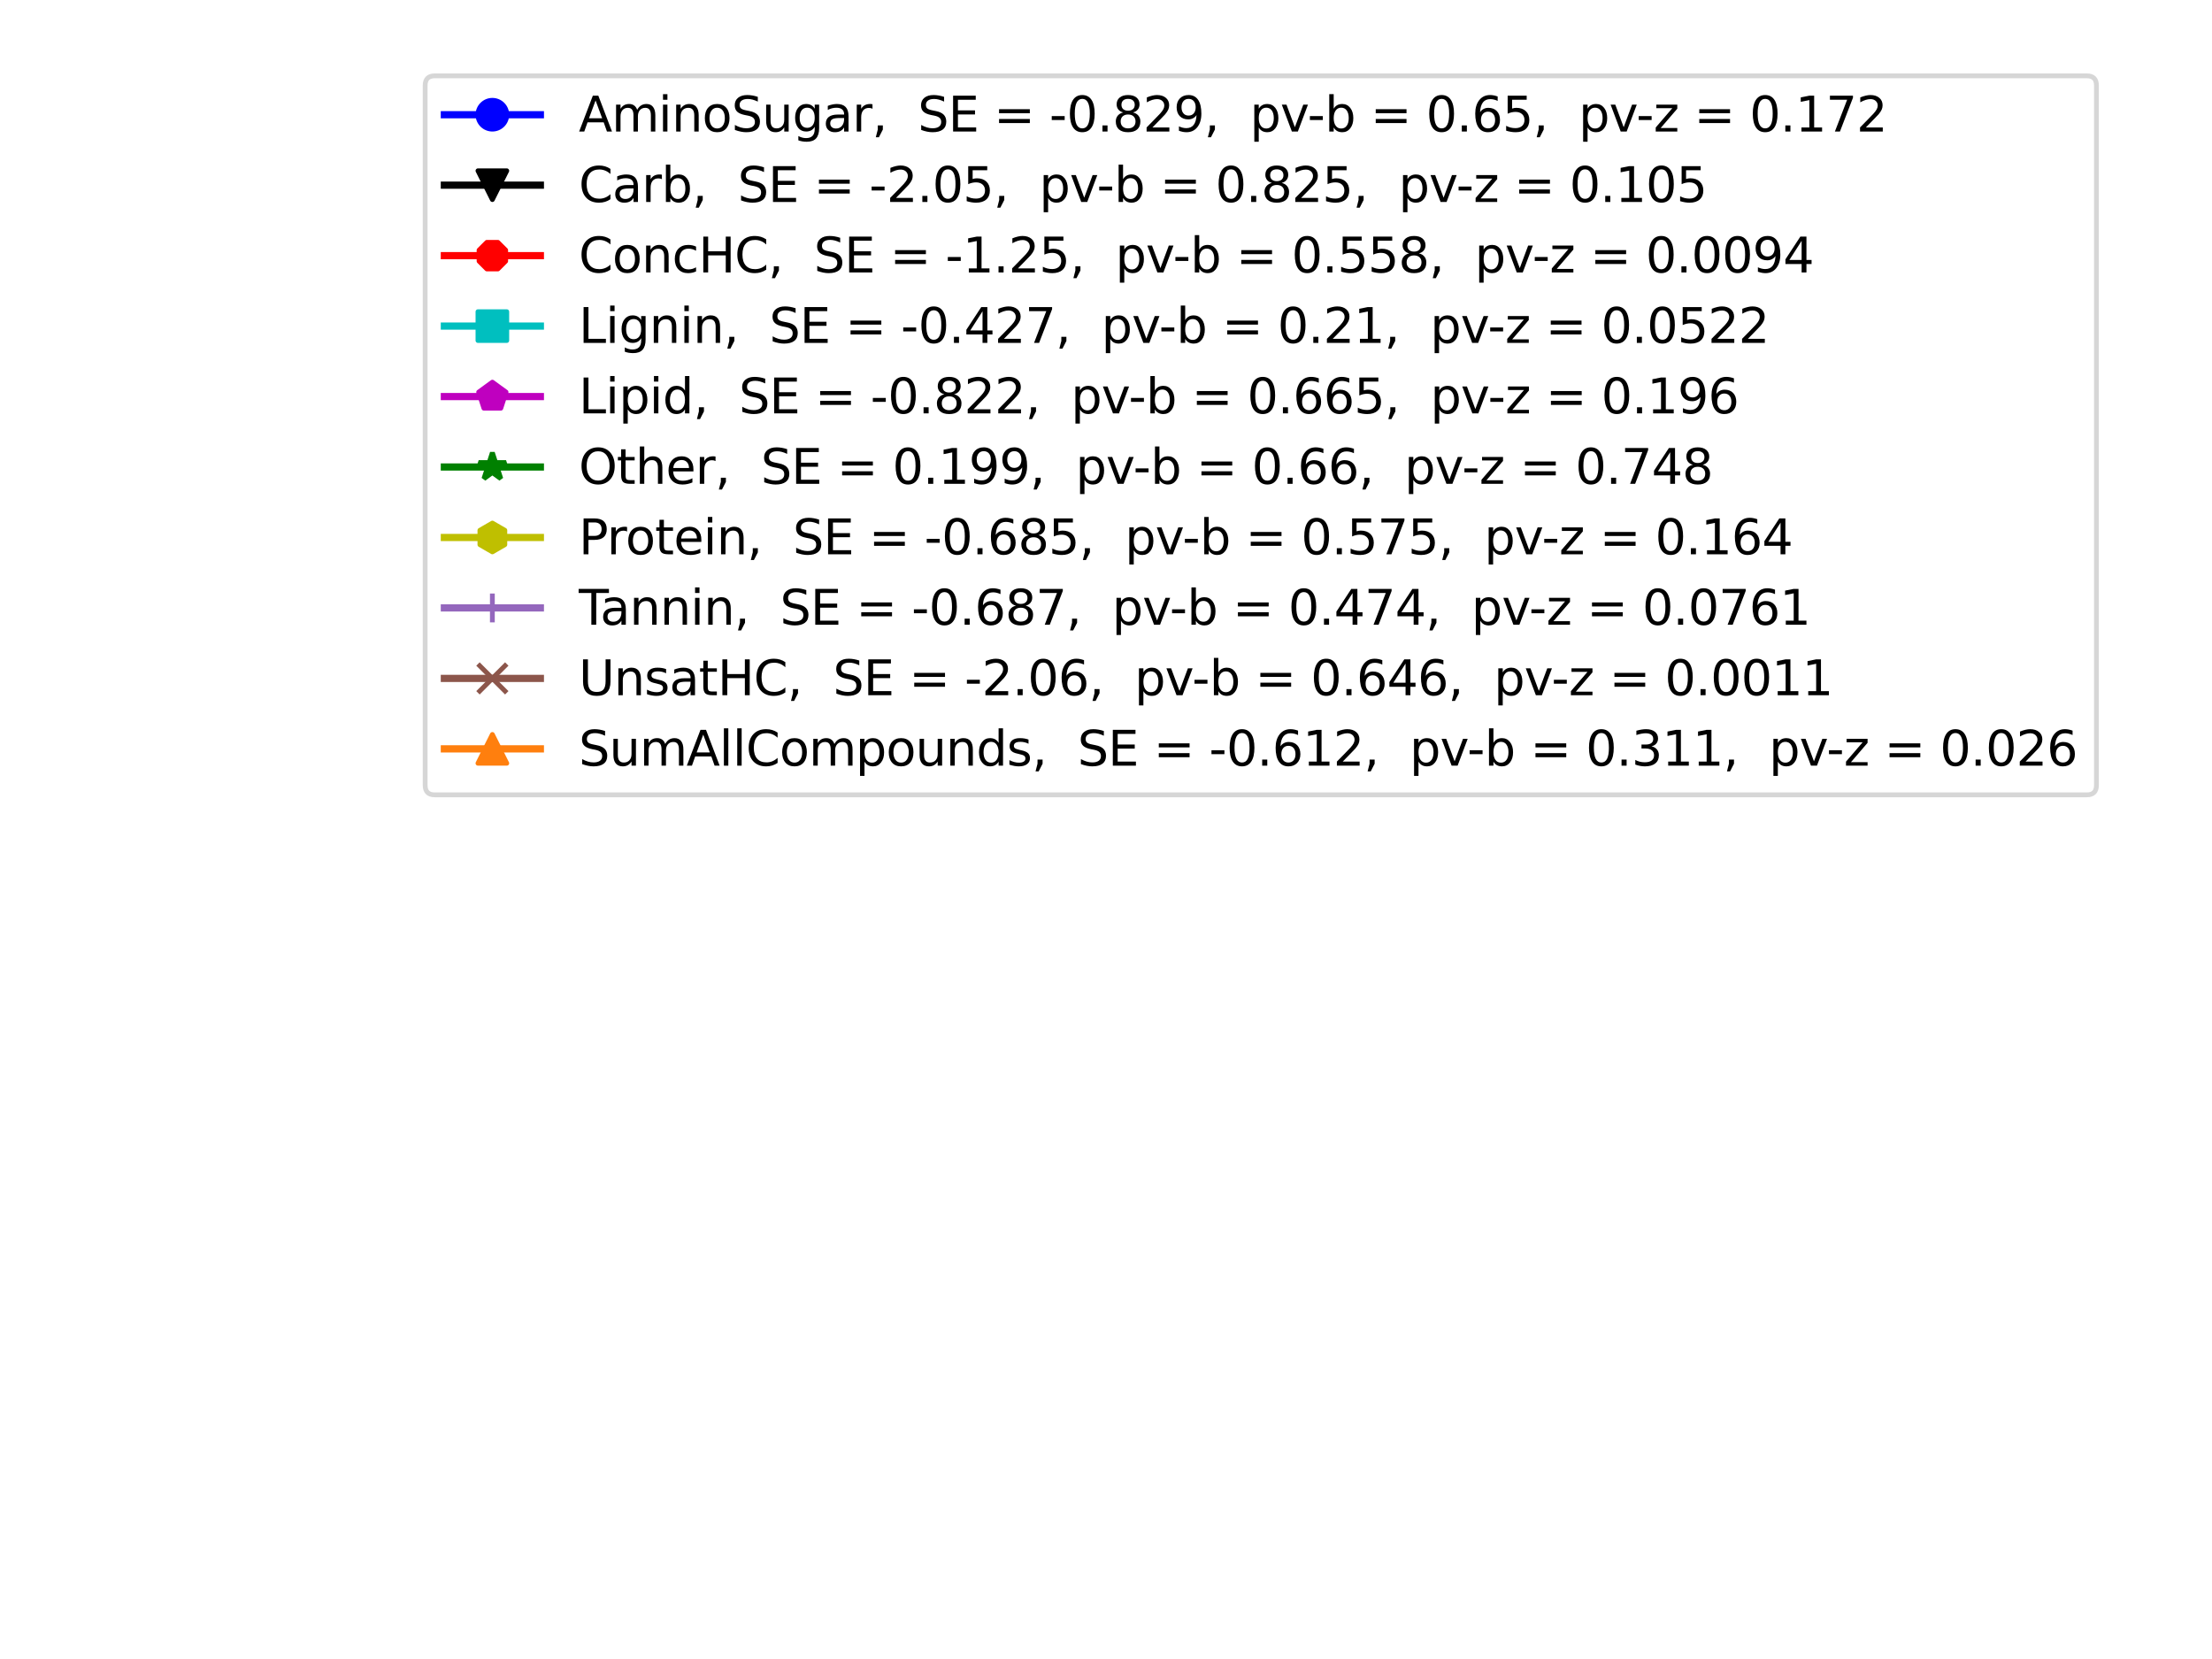 <?xml version="1.0" encoding="utf-8" standalone="no"?>
<!DOCTYPE svg PUBLIC "-//W3C//DTD SVG 1.1//EN"
  "http://www.w3.org/Graphics/SVG/1.1/DTD/svg11.dtd">
<svg xmlns:xlink="http://www.w3.org/1999/xlink" width="460.8pt" height="345.6pt" viewBox="0 0 460.8 345.6" xmlns="http://www.w3.org/2000/svg" version="1.1">
 <defs>
  <style type="text/css">*{stroke-linejoin: round; stroke-linecap: butt}</style>
 </defs>
 <g id="figure_1">
  <g id="patch_1">
   <path d="M 0 345.6 
L 460.8 345.6 
L 460.8 0 
L 0 0 
z
" style="fill: #ffffff"/>
  </g>
  <g id="axes_1">
   <g id="line2d_1"/>
   <g id="line2d_2"/>
   <g id="line2d_3"/>
   <g id="line2d_4"/>
   <g id="line2d_5"/>
   <g id="line2d_6"/>
   <g id="line2d_7"/>
   <g id="line2d_8"/>
   <g id="line2d_9"/>
   <g id="line2d_10"/>
   <g id="legend_1">
    <g id="patch_2">
     <path d="M 90.569 165.581 
L 434.727 165.581 
Q 436.727 165.581 436.727 163.581 
L 436.727 17.8 
Q 436.727 15.8 434.727 15.8 
L 90.569 15.8 
Q 88.569 15.8 88.569 17.8 
L 88.569 163.581 
Q 88.569 165.581 90.569 165.581 
z
" style="fill: #ffffff; opacity: 0.8; stroke: #cccccc; stroke-linejoin: miter"/>
    </g>
    <g id="line2d_11">
     <path d="M 92.569 23.898 
L 102.569 23.898 
L 112.569 23.898 
" style="fill: none; stroke: #0000ff; stroke-width: 1.5; stroke-linecap: square"/>
     <defs>
      <path id="m286025064b" d="M 0 3 
C 0.796 3 1.559 2.684 2.121 2.121 
C 2.684 1.559 3 0.796 3 0 
C 3 -0.796 2.684 -1.559 2.121 -2.121 
C 1.559 -2.684 0.796 -3 0 -3 
C -0.796 -3 -1.559 -2.684 -2.121 -2.121 
C -2.684 -1.559 -3 -0.796 -3 0 
C -3 0.796 -2.684 1.559 -2.121 2.121 
C -1.559 2.684 -0.796 3 0 3 
z
" style="stroke: #0000ff"/>
     </defs>
     <g>
      <use xlink:href="#m286025064b" x="102.569" y="23.898" style="fill: #0000ff; stroke: #0000ff"/>
     </g>
    </g>
    <g id="text_1">
     <!-- AminoSugar,  SE = -0.829,  pv-b = 0.65,  pv-z = 0.172 -->
     <g transform="translate(120.569 27.398)scale(0.1 -0.1)">
      <defs>
       <path id="DejaVuSans-41" d="M 2188 4044 
L 1331 1722 
L 3047 1722 
L 2188 4044 
z
M 1831 4666 
L 2547 4666 
L 4325 0 
L 3669 0 
L 3244 1197 
L 1141 1197 
L 716 0 
L 50 0 
L 1831 4666 
z
" transform="scale(0.016)"/>
       <path id="DejaVuSans-6d" d="M 3328 2828 
Q 3544 3216 3844 3400 
Q 4144 3584 4550 3584 
Q 5097 3584 5394 3201 
Q 5691 2819 5691 2113 
L 5691 0 
L 5113 0 
L 5113 2094 
Q 5113 2597 4934 2840 
Q 4756 3084 4391 3084 
Q 3944 3084 3684 2787 
Q 3425 2491 3425 1978 
L 3425 0 
L 2847 0 
L 2847 2094 
Q 2847 2600 2669 2842 
Q 2491 3084 2119 3084 
Q 1678 3084 1418 2786 
Q 1159 2488 1159 1978 
L 1159 0 
L 581 0 
L 581 3500 
L 1159 3500 
L 1159 2956 
Q 1356 3278 1631 3431 
Q 1906 3584 2284 3584 
Q 2666 3584 2933 3390 
Q 3200 3197 3328 2828 
z
" transform="scale(0.016)"/>
       <path id="DejaVuSans-69" d="M 603 3500 
L 1178 3500 
L 1178 0 
L 603 0 
L 603 3500 
z
M 603 4863 
L 1178 4863 
L 1178 4134 
L 603 4134 
L 603 4863 
z
" transform="scale(0.016)"/>
       <path id="DejaVuSans-6e" d="M 3513 2113 
L 3513 0 
L 2938 0 
L 2938 2094 
Q 2938 2591 2744 2837 
Q 2550 3084 2163 3084 
Q 1697 3084 1428 2787 
Q 1159 2491 1159 1978 
L 1159 0 
L 581 0 
L 581 3500 
L 1159 3500 
L 1159 2956 
Q 1366 3272 1645 3428 
Q 1925 3584 2291 3584 
Q 2894 3584 3203 3211 
Q 3513 2838 3513 2113 
z
" transform="scale(0.016)"/>
       <path id="DejaVuSans-6f" d="M 1959 3097 
Q 1497 3097 1228 2736 
Q 959 2375 959 1747 
Q 959 1119 1226 758 
Q 1494 397 1959 397 
Q 2419 397 2687 759 
Q 2956 1122 2956 1747 
Q 2956 2369 2687 2733 
Q 2419 3097 1959 3097 
z
M 1959 3584 
Q 2709 3584 3137 3096 
Q 3566 2609 3566 1747 
Q 3566 888 3137 398 
Q 2709 -91 1959 -91 
Q 1206 -91 779 398 
Q 353 888 353 1747 
Q 353 2609 779 3096 
Q 1206 3584 1959 3584 
z
" transform="scale(0.016)"/>
       <path id="DejaVuSans-53" d="M 3425 4513 
L 3425 3897 
Q 3066 4069 2747 4153 
Q 2428 4238 2131 4238 
Q 1616 4238 1336 4038 
Q 1056 3838 1056 3469 
Q 1056 3159 1242 3001 
Q 1428 2844 1947 2747 
L 2328 2669 
Q 3034 2534 3370 2195 
Q 3706 1856 3706 1288 
Q 3706 609 3251 259 
Q 2797 -91 1919 -91 
Q 1588 -91 1214 -16 
Q 841 59 441 206 
L 441 856 
Q 825 641 1194 531 
Q 1563 422 1919 422 
Q 2459 422 2753 634 
Q 3047 847 3047 1241 
Q 3047 1584 2836 1778 
Q 2625 1972 2144 2069 
L 1759 2144 
Q 1053 2284 737 2584 
Q 422 2884 422 3419 
Q 422 4038 858 4394 
Q 1294 4750 2059 4750 
Q 2388 4750 2728 4690 
Q 3069 4631 3425 4513 
z
" transform="scale(0.016)"/>
       <path id="DejaVuSans-75" d="M 544 1381 
L 544 3500 
L 1119 3500 
L 1119 1403 
Q 1119 906 1312 657 
Q 1506 409 1894 409 
Q 2359 409 2629 706 
Q 2900 1003 2900 1516 
L 2900 3500 
L 3475 3500 
L 3475 0 
L 2900 0 
L 2900 538 
Q 2691 219 2414 64 
Q 2138 -91 1772 -91 
Q 1169 -91 856 284 
Q 544 659 544 1381 
z
M 1991 3584 
L 1991 3584 
z
" transform="scale(0.016)"/>
       <path id="DejaVuSans-67" d="M 2906 1791 
Q 2906 2416 2648 2759 
Q 2391 3103 1925 3103 
Q 1463 3103 1205 2759 
Q 947 2416 947 1791 
Q 947 1169 1205 825 
Q 1463 481 1925 481 
Q 2391 481 2648 825 
Q 2906 1169 2906 1791 
z
M 3481 434 
Q 3481 -459 3084 -895 
Q 2688 -1331 1869 -1331 
Q 1566 -1331 1297 -1286 
Q 1028 -1241 775 -1147 
L 775 -588 
Q 1028 -725 1275 -790 
Q 1522 -856 1778 -856 
Q 2344 -856 2625 -561 
Q 2906 -266 2906 331 
L 2906 616 
Q 2728 306 2450 153 
Q 2172 0 1784 0 
Q 1141 0 747 490 
Q 353 981 353 1791 
Q 353 2603 747 3093 
Q 1141 3584 1784 3584 
Q 2172 3584 2450 3431 
Q 2728 3278 2906 2969 
L 2906 3500 
L 3481 3500 
L 3481 434 
z
" transform="scale(0.016)"/>
       <path id="DejaVuSans-61" d="M 2194 1759 
Q 1497 1759 1228 1600 
Q 959 1441 959 1056 
Q 959 750 1161 570 
Q 1363 391 1709 391 
Q 2188 391 2477 730 
Q 2766 1069 2766 1631 
L 2766 1759 
L 2194 1759 
z
M 3341 1997 
L 3341 0 
L 2766 0 
L 2766 531 
Q 2569 213 2275 61 
Q 1981 -91 1556 -91 
Q 1019 -91 701 211 
Q 384 513 384 1019 
Q 384 1609 779 1909 
Q 1175 2209 1959 2209 
L 2766 2209 
L 2766 2266 
Q 2766 2663 2505 2880 
Q 2244 3097 1772 3097 
Q 1472 3097 1187 3025 
Q 903 2953 641 2809 
L 641 3341 
Q 956 3463 1253 3523 
Q 1550 3584 1831 3584 
Q 2591 3584 2966 3190 
Q 3341 2797 3341 1997 
z
" transform="scale(0.016)"/>
       <path id="DejaVuSans-72" d="M 2631 2963 
Q 2534 3019 2420 3045 
Q 2306 3072 2169 3072 
Q 1681 3072 1420 2755 
Q 1159 2438 1159 1844 
L 1159 0 
L 581 0 
L 581 3500 
L 1159 3500 
L 1159 2956 
Q 1341 3275 1631 3429 
Q 1922 3584 2338 3584 
Q 2397 3584 2469 3576 
Q 2541 3569 2628 3553 
L 2631 2963 
z
" transform="scale(0.016)"/>
       <path id="DejaVuSans-2c" d="M 750 794 
L 1409 794 
L 1409 256 
L 897 -744 
L 494 -744 
L 750 256 
L 750 794 
z
" transform="scale(0.016)"/>
       <path id="DejaVuSans-20" transform="scale(0.016)"/>
       <path id="DejaVuSans-45" d="M 628 4666 
L 3578 4666 
L 3578 4134 
L 1259 4134 
L 1259 2753 
L 3481 2753 
L 3481 2222 
L 1259 2222 
L 1259 531 
L 3634 531 
L 3634 0 
L 628 0 
L 628 4666 
z
" transform="scale(0.016)"/>
       <path id="DejaVuSans-3d" d="M 678 2906 
L 4684 2906 
L 4684 2381 
L 678 2381 
L 678 2906 
z
M 678 1631 
L 4684 1631 
L 4684 1100 
L 678 1100 
L 678 1631 
z
" transform="scale(0.016)"/>
       <path id="DejaVuSans-2d" d="M 313 2009 
L 1997 2009 
L 1997 1497 
L 313 1497 
L 313 2009 
z
" transform="scale(0.016)"/>
       <path id="DejaVuSans-30" d="M 2034 4250 
Q 1547 4250 1301 3770 
Q 1056 3291 1056 2328 
Q 1056 1369 1301 889 
Q 1547 409 2034 409 
Q 2525 409 2770 889 
Q 3016 1369 3016 2328 
Q 3016 3291 2770 3770 
Q 2525 4250 2034 4250 
z
M 2034 4750 
Q 2819 4750 3233 4129 
Q 3647 3509 3647 2328 
Q 3647 1150 3233 529 
Q 2819 -91 2034 -91 
Q 1250 -91 836 529 
Q 422 1150 422 2328 
Q 422 3509 836 4129 
Q 1250 4750 2034 4750 
z
" transform="scale(0.016)"/>
       <path id="DejaVuSans-2e" d="M 684 794 
L 1344 794 
L 1344 0 
L 684 0 
L 684 794 
z
" transform="scale(0.016)"/>
       <path id="DejaVuSans-38" d="M 2034 2216 
Q 1584 2216 1326 1975 
Q 1069 1734 1069 1313 
Q 1069 891 1326 650 
Q 1584 409 2034 409 
Q 2484 409 2743 651 
Q 3003 894 3003 1313 
Q 3003 1734 2745 1975 
Q 2488 2216 2034 2216 
z
M 1403 2484 
Q 997 2584 770 2862 
Q 544 3141 544 3541 
Q 544 4100 942 4425 
Q 1341 4750 2034 4750 
Q 2731 4750 3128 4425 
Q 3525 4100 3525 3541 
Q 3525 3141 3298 2862 
Q 3072 2584 2669 2484 
Q 3125 2378 3379 2068 
Q 3634 1759 3634 1313 
Q 3634 634 3220 271 
Q 2806 -91 2034 -91 
Q 1263 -91 848 271 
Q 434 634 434 1313 
Q 434 1759 690 2068 
Q 947 2378 1403 2484 
z
M 1172 3481 
Q 1172 3119 1398 2916 
Q 1625 2713 2034 2713 
Q 2441 2713 2670 2916 
Q 2900 3119 2900 3481 
Q 2900 3844 2670 4047 
Q 2441 4250 2034 4250 
Q 1625 4250 1398 4047 
Q 1172 3844 1172 3481 
z
" transform="scale(0.016)"/>
       <path id="DejaVuSans-32" d="M 1228 531 
L 3431 531 
L 3431 0 
L 469 0 
L 469 531 
Q 828 903 1448 1529 
Q 2069 2156 2228 2338 
Q 2531 2678 2651 2914 
Q 2772 3150 2772 3378 
Q 2772 3750 2511 3984 
Q 2250 4219 1831 4219 
Q 1534 4219 1204 4116 
Q 875 4013 500 3803 
L 500 4441 
Q 881 4594 1212 4672 
Q 1544 4750 1819 4750 
Q 2544 4750 2975 4387 
Q 3406 4025 3406 3419 
Q 3406 3131 3298 2873 
Q 3191 2616 2906 2266 
Q 2828 2175 2409 1742 
Q 1991 1309 1228 531 
z
" transform="scale(0.016)"/>
       <path id="DejaVuSans-39" d="M 703 97 
L 703 672 
Q 941 559 1184 500 
Q 1428 441 1663 441 
Q 2288 441 2617 861 
Q 2947 1281 2994 2138 
Q 2813 1869 2534 1725 
Q 2256 1581 1919 1581 
Q 1219 1581 811 2004 
Q 403 2428 403 3163 
Q 403 3881 828 4315 
Q 1253 4750 1959 4750 
Q 2769 4750 3195 4129 
Q 3622 3509 3622 2328 
Q 3622 1225 3098 567 
Q 2575 -91 1691 -91 
Q 1453 -91 1209 -44 
Q 966 3 703 97 
z
M 1959 2075 
Q 2384 2075 2632 2365 
Q 2881 2656 2881 3163 
Q 2881 3666 2632 3958 
Q 2384 4250 1959 4250 
Q 1534 4250 1286 3958 
Q 1038 3666 1038 3163 
Q 1038 2656 1286 2365 
Q 1534 2075 1959 2075 
z
" transform="scale(0.016)"/>
       <path id="DejaVuSans-70" d="M 1159 525 
L 1159 -1331 
L 581 -1331 
L 581 3500 
L 1159 3500 
L 1159 2969 
Q 1341 3281 1617 3432 
Q 1894 3584 2278 3584 
Q 2916 3584 3314 3078 
Q 3713 2572 3713 1747 
Q 3713 922 3314 415 
Q 2916 -91 2278 -91 
Q 1894 -91 1617 61 
Q 1341 213 1159 525 
z
M 3116 1747 
Q 3116 2381 2855 2742 
Q 2594 3103 2138 3103 
Q 1681 3103 1420 2742 
Q 1159 2381 1159 1747 
Q 1159 1113 1420 752 
Q 1681 391 2138 391 
Q 2594 391 2855 752 
Q 3116 1113 3116 1747 
z
" transform="scale(0.016)"/>
       <path id="DejaVuSans-76" d="M 191 3500 
L 800 3500 
L 1894 563 
L 2988 3500 
L 3597 3500 
L 2284 0 
L 1503 0 
L 191 3500 
z
" transform="scale(0.016)"/>
       <path id="DejaVuSans-62" d="M 3116 1747 
Q 3116 2381 2855 2742 
Q 2594 3103 2138 3103 
Q 1681 3103 1420 2742 
Q 1159 2381 1159 1747 
Q 1159 1113 1420 752 
Q 1681 391 2138 391 
Q 2594 391 2855 752 
Q 3116 1113 3116 1747 
z
M 1159 2969 
Q 1341 3281 1617 3432 
Q 1894 3584 2278 3584 
Q 2916 3584 3314 3078 
Q 3713 2572 3713 1747 
Q 3713 922 3314 415 
Q 2916 -91 2278 -91 
Q 1894 -91 1617 61 
Q 1341 213 1159 525 
L 1159 0 
L 581 0 
L 581 4863 
L 1159 4863 
L 1159 2969 
z
" transform="scale(0.016)"/>
       <path id="DejaVuSans-36" d="M 2113 2584 
Q 1688 2584 1439 2293 
Q 1191 2003 1191 1497 
Q 1191 994 1439 701 
Q 1688 409 2113 409 
Q 2538 409 2786 701 
Q 3034 994 3034 1497 
Q 3034 2003 2786 2293 
Q 2538 2584 2113 2584 
z
M 3366 4563 
L 3366 3988 
Q 3128 4100 2886 4159 
Q 2644 4219 2406 4219 
Q 1781 4219 1451 3797 
Q 1122 3375 1075 2522 
Q 1259 2794 1537 2939 
Q 1816 3084 2150 3084 
Q 2853 3084 3261 2657 
Q 3669 2231 3669 1497 
Q 3669 778 3244 343 
Q 2819 -91 2113 -91 
Q 1303 -91 875 529 
Q 447 1150 447 2328 
Q 447 3434 972 4092 
Q 1497 4750 2381 4750 
Q 2619 4750 2861 4703 
Q 3103 4656 3366 4563 
z
" transform="scale(0.016)"/>
       <path id="DejaVuSans-35" d="M 691 4666 
L 3169 4666 
L 3169 4134 
L 1269 4134 
L 1269 2991 
Q 1406 3038 1543 3061 
Q 1681 3084 1819 3084 
Q 2600 3084 3056 2656 
Q 3513 2228 3513 1497 
Q 3513 744 3044 326 
Q 2575 -91 1722 -91 
Q 1428 -91 1123 -41 
Q 819 9 494 109 
L 494 744 
Q 775 591 1075 516 
Q 1375 441 1709 441 
Q 2250 441 2565 725 
Q 2881 1009 2881 1497 
Q 2881 1984 2565 2268 
Q 2250 2553 1709 2553 
Q 1456 2553 1204 2497 
Q 953 2441 691 2322 
L 691 4666 
z
" transform="scale(0.016)"/>
       <path id="DejaVuSans-7a" d="M 353 3500 
L 3084 3500 
L 3084 2975 
L 922 459 
L 3084 459 
L 3084 0 
L 275 0 
L 275 525 
L 2438 3041 
L 353 3041 
L 353 3500 
z
" transform="scale(0.016)"/>
       <path id="DejaVuSans-31" d="M 794 531 
L 1825 531 
L 1825 4091 
L 703 3866 
L 703 4441 
L 1819 4666 
L 2450 4666 
L 2450 531 
L 3481 531 
L 3481 0 
L 794 0 
L 794 531 
z
" transform="scale(0.016)"/>
       <path id="DejaVuSans-37" d="M 525 4666 
L 3525 4666 
L 3525 4397 
L 1831 0 
L 1172 0 
L 2766 4134 
L 525 4134 
L 525 4666 
z
" transform="scale(0.016)"/>
      </defs>
      <use xlink:href="#DejaVuSans-41"/>
      <use xlink:href="#DejaVuSans-6d" x="68.408"/>
      <use xlink:href="#DejaVuSans-69" x="165.82"/>
      <use xlink:href="#DejaVuSans-6e" x="193.604"/>
      <use xlink:href="#DejaVuSans-6f" x="256.982"/>
      <use xlink:href="#DejaVuSans-53" x="318.164"/>
      <use xlink:href="#DejaVuSans-75" x="381.641"/>
      <use xlink:href="#DejaVuSans-67" x="445.02"/>
      <use xlink:href="#DejaVuSans-61" x="508.496"/>
      <use xlink:href="#DejaVuSans-72" x="569.775"/>
      <use xlink:href="#DejaVuSans-2c" x="610.889"/>
      <use xlink:href="#DejaVuSans-20" x="642.676"/>
      <use xlink:href="#DejaVuSans-20" x="674.463"/>
      <use xlink:href="#DejaVuSans-53" x="706.25"/>
      <use xlink:href="#DejaVuSans-45" x="769.727"/>
      <use xlink:href="#DejaVuSans-20" x="832.91"/>
      <use xlink:href="#DejaVuSans-3d" x="864.697"/>
      <use xlink:href="#DejaVuSans-20" x="948.486"/>
      <use xlink:href="#DejaVuSans-2d" x="980.273"/>
      <use xlink:href="#DejaVuSans-30" x="1016.357"/>
      <use xlink:href="#DejaVuSans-2e" x="1079.98"/>
      <use xlink:href="#DejaVuSans-38" x="1111.768"/>
      <use xlink:href="#DejaVuSans-32" x="1175.391"/>
      <use xlink:href="#DejaVuSans-39" x="1239.014"/>
      <use xlink:href="#DejaVuSans-2c" x="1302.637"/>
      <use xlink:href="#DejaVuSans-20" x="1334.424"/>
      <use xlink:href="#DejaVuSans-20" x="1366.211"/>
      <use xlink:href="#DejaVuSans-70" x="1397.998"/>
      <use xlink:href="#DejaVuSans-76" x="1461.475"/>
      <use xlink:href="#DejaVuSans-2d" x="1518.029"/>
      <use xlink:href="#DejaVuSans-62" x="1554.113"/>
      <use xlink:href="#DejaVuSans-20" x="1617.59"/>
      <use xlink:href="#DejaVuSans-3d" x="1649.377"/>
      <use xlink:href="#DejaVuSans-20" x="1733.166"/>
      <use xlink:href="#DejaVuSans-30" x="1764.953"/>
      <use xlink:href="#DejaVuSans-2e" x="1828.576"/>
      <use xlink:href="#DejaVuSans-36" x="1860.363"/>
      <use xlink:href="#DejaVuSans-35" x="1923.986"/>
      <use xlink:href="#DejaVuSans-2c" x="1987.609"/>
      <use xlink:href="#DejaVuSans-20" x="2019.396"/>
      <use xlink:href="#DejaVuSans-20" x="2051.184"/>
      <use xlink:href="#DejaVuSans-70" x="2082.971"/>
      <use xlink:href="#DejaVuSans-76" x="2146.447"/>
      <use xlink:href="#DejaVuSans-2d" x="2203.002"/>
      <use xlink:href="#DejaVuSans-7a" x="2239.086"/>
      <use xlink:href="#DejaVuSans-20" x="2291.576"/>
      <use xlink:href="#DejaVuSans-3d" x="2323.363"/>
      <use xlink:href="#DejaVuSans-20" x="2407.152"/>
      <use xlink:href="#DejaVuSans-30" x="2438.939"/>
      <use xlink:href="#DejaVuSans-2e" x="2502.562"/>
      <use xlink:href="#DejaVuSans-31" x="2534.35"/>
      <use xlink:href="#DejaVuSans-37" x="2597.973"/>
      <use xlink:href="#DejaVuSans-32" x="2661.596"/>
     </g>
    </g>
    <g id="line2d_12">
     <path d="M 92.569 38.577 
L 102.569 38.577 
L 112.569 38.577 
" style="fill: none; stroke: #000000; stroke-width: 1.5; stroke-linecap: square"/>
     <defs>
      <path id="m64631ba675" d="M -0 3 
L 3 -3 
L -3 -3 
z
" style="stroke: #000000; stroke-linejoin: miter"/>
     </defs>
     <g>
      <use xlink:href="#m64631ba675" x="102.569" y="38.577" style="stroke: #000000; stroke-linejoin: miter"/>
     </g>
    </g>
    <g id="text_2">
     <!-- Carb,  SE = -2.05,  pv-b = 0.825,  pv-z = 0.105 -->
     <g transform="translate(120.569 42.077)scale(0.1 -0.1)">
      <defs>
       <path id="DejaVuSans-43" d="M 4122 4306 
L 4122 3641 
Q 3803 3938 3442 4084 
Q 3081 4231 2675 4231 
Q 1875 4231 1450 3742 
Q 1025 3253 1025 2328 
Q 1025 1406 1450 917 
Q 1875 428 2675 428 
Q 3081 428 3442 575 
Q 3803 722 4122 1019 
L 4122 359 
Q 3791 134 3420 21 
Q 3050 -91 2638 -91 
Q 1578 -91 968 557 
Q 359 1206 359 2328 
Q 359 3453 968 4101 
Q 1578 4750 2638 4750 
Q 3056 4750 3426 4639 
Q 3797 4528 4122 4306 
z
" transform="scale(0.016)"/>
      </defs>
      <use xlink:href="#DejaVuSans-43"/>
      <use xlink:href="#DejaVuSans-61" x="69.824"/>
      <use xlink:href="#DejaVuSans-72" x="131.104"/>
      <use xlink:href="#DejaVuSans-62" x="172.217"/>
      <use xlink:href="#DejaVuSans-2c" x="235.693"/>
      <use xlink:href="#DejaVuSans-20" x="267.48"/>
      <use xlink:href="#DejaVuSans-20" x="299.268"/>
      <use xlink:href="#DejaVuSans-53" x="331.055"/>
      <use xlink:href="#DejaVuSans-45" x="394.531"/>
      <use xlink:href="#DejaVuSans-20" x="457.715"/>
      <use xlink:href="#DejaVuSans-3d" x="489.502"/>
      <use xlink:href="#DejaVuSans-20" x="573.291"/>
      <use xlink:href="#DejaVuSans-2d" x="605.078"/>
      <use xlink:href="#DejaVuSans-32" x="641.162"/>
      <use xlink:href="#DejaVuSans-2e" x="704.785"/>
      <use xlink:href="#DejaVuSans-30" x="736.572"/>
      <use xlink:href="#DejaVuSans-35" x="800.195"/>
      <use xlink:href="#DejaVuSans-2c" x="863.818"/>
      <use xlink:href="#DejaVuSans-20" x="895.605"/>
      <use xlink:href="#DejaVuSans-20" x="927.393"/>
      <use xlink:href="#DejaVuSans-70" x="959.18"/>
      <use xlink:href="#DejaVuSans-76" x="1022.656"/>
      <use xlink:href="#DejaVuSans-2d" x="1079.211"/>
      <use xlink:href="#DejaVuSans-62" x="1115.295"/>
      <use xlink:href="#DejaVuSans-20" x="1178.771"/>
      <use xlink:href="#DejaVuSans-3d" x="1210.559"/>
      <use xlink:href="#DejaVuSans-20" x="1294.348"/>
      <use xlink:href="#DejaVuSans-30" x="1326.135"/>
      <use xlink:href="#DejaVuSans-2e" x="1389.758"/>
      <use xlink:href="#DejaVuSans-38" x="1421.545"/>
      <use xlink:href="#DejaVuSans-32" x="1485.168"/>
      <use xlink:href="#DejaVuSans-35" x="1548.791"/>
      <use xlink:href="#DejaVuSans-2c" x="1612.414"/>
      <use xlink:href="#DejaVuSans-20" x="1644.201"/>
      <use xlink:href="#DejaVuSans-20" x="1675.988"/>
      <use xlink:href="#DejaVuSans-70" x="1707.775"/>
      <use xlink:href="#DejaVuSans-76" x="1771.252"/>
      <use xlink:href="#DejaVuSans-2d" x="1827.807"/>
      <use xlink:href="#DejaVuSans-7a" x="1863.891"/>
      <use xlink:href="#DejaVuSans-20" x="1916.381"/>
      <use xlink:href="#DejaVuSans-3d" x="1948.168"/>
      <use xlink:href="#DejaVuSans-20" x="2031.957"/>
      <use xlink:href="#DejaVuSans-30" x="2063.744"/>
      <use xlink:href="#DejaVuSans-2e" x="2127.367"/>
      <use xlink:href="#DejaVuSans-31" x="2159.154"/>
      <use xlink:href="#DejaVuSans-30" x="2222.777"/>
      <use xlink:href="#DejaVuSans-35" x="2286.4"/>
     </g>
    </g>
    <g id="line2d_13">
     <path d="M 92.569 53.255 
L 102.569 53.255 
L 112.569 53.255 
" style="fill: none; stroke: #ff0000; stroke-width: 1.5; stroke-linecap: square"/>
     <defs>
      <path id="mb881d3a8c9" d="M -1.148 -2.772 
L -2.772 -1.148 
L -2.772 1.148 
L -1.148 2.772 
L 1.148 2.772 
L 2.772 1.148 
L 2.772 -1.148 
L 1.148 -2.772 
z
" style="stroke: #ff0000; stroke-linejoin: miter"/>
     </defs>
     <g>
      <use xlink:href="#mb881d3a8c9" x="102.569" y="53.255" style="fill: #ff0000; stroke: #ff0000; stroke-linejoin: miter"/>
     </g>
    </g>
    <g id="text_3">
     <!-- ConcHC,  SE = -1.25,  pv-b = 0.558,  pv-z = 0.0094 -->
     <g transform="translate(120.569 56.755)scale(0.1 -0.1)">
      <defs>
       <path id="DejaVuSans-63" d="M 3122 3366 
L 3122 2828 
Q 2878 2963 2633 3030 
Q 2388 3097 2138 3097 
Q 1578 3097 1268 2742 
Q 959 2388 959 1747 
Q 959 1106 1268 751 
Q 1578 397 2138 397 
Q 2388 397 2633 464 
Q 2878 531 3122 666 
L 3122 134 
Q 2881 22 2623 -34 
Q 2366 -91 2075 -91 
Q 1284 -91 818 406 
Q 353 903 353 1747 
Q 353 2603 823 3093 
Q 1294 3584 2113 3584 
Q 2378 3584 2631 3529 
Q 2884 3475 3122 3366 
z
" transform="scale(0.016)"/>
       <path id="DejaVuSans-48" d="M 628 4666 
L 1259 4666 
L 1259 2753 
L 3553 2753 
L 3553 4666 
L 4184 4666 
L 4184 0 
L 3553 0 
L 3553 2222 
L 1259 2222 
L 1259 0 
L 628 0 
L 628 4666 
z
" transform="scale(0.016)"/>
       <path id="DejaVuSans-34" d="M 2419 4116 
L 825 1625 
L 2419 1625 
L 2419 4116 
z
M 2253 4666 
L 3047 4666 
L 3047 1625 
L 3713 1625 
L 3713 1100 
L 3047 1100 
L 3047 0 
L 2419 0 
L 2419 1100 
L 313 1100 
L 313 1709 
L 2253 4666 
z
" transform="scale(0.016)"/>
      </defs>
      <use xlink:href="#DejaVuSans-43"/>
      <use xlink:href="#DejaVuSans-6f" x="69.824"/>
      <use xlink:href="#DejaVuSans-6e" x="131.006"/>
      <use xlink:href="#DejaVuSans-63" x="194.385"/>
      <use xlink:href="#DejaVuSans-48" x="249.365"/>
      <use xlink:href="#DejaVuSans-43" x="324.561"/>
      <use xlink:href="#DejaVuSans-2c" x="394.385"/>
      <use xlink:href="#DejaVuSans-20" x="426.172"/>
      <use xlink:href="#DejaVuSans-20" x="457.959"/>
      <use xlink:href="#DejaVuSans-53" x="489.746"/>
      <use xlink:href="#DejaVuSans-45" x="553.223"/>
      <use xlink:href="#DejaVuSans-20" x="616.406"/>
      <use xlink:href="#DejaVuSans-3d" x="648.193"/>
      <use xlink:href="#DejaVuSans-20" x="731.982"/>
      <use xlink:href="#DejaVuSans-2d" x="763.77"/>
      <use xlink:href="#DejaVuSans-31" x="799.854"/>
      <use xlink:href="#DejaVuSans-2e" x="863.477"/>
      <use xlink:href="#DejaVuSans-32" x="895.264"/>
      <use xlink:href="#DejaVuSans-35" x="958.887"/>
      <use xlink:href="#DejaVuSans-2c" x="1022.51"/>
      <use xlink:href="#DejaVuSans-20" x="1054.297"/>
      <use xlink:href="#DejaVuSans-20" x="1086.084"/>
      <use xlink:href="#DejaVuSans-70" x="1117.871"/>
      <use xlink:href="#DejaVuSans-76" x="1181.348"/>
      <use xlink:href="#DejaVuSans-2d" x="1237.902"/>
      <use xlink:href="#DejaVuSans-62" x="1273.986"/>
      <use xlink:href="#DejaVuSans-20" x="1337.463"/>
      <use xlink:href="#DejaVuSans-3d" x="1369.25"/>
      <use xlink:href="#DejaVuSans-20" x="1453.039"/>
      <use xlink:href="#DejaVuSans-30" x="1484.826"/>
      <use xlink:href="#DejaVuSans-2e" x="1548.449"/>
      <use xlink:href="#DejaVuSans-35" x="1580.236"/>
      <use xlink:href="#DejaVuSans-35" x="1643.859"/>
      <use xlink:href="#DejaVuSans-38" x="1707.482"/>
      <use xlink:href="#DejaVuSans-2c" x="1771.105"/>
      <use xlink:href="#DejaVuSans-20" x="1802.893"/>
      <use xlink:href="#DejaVuSans-20" x="1834.68"/>
      <use xlink:href="#DejaVuSans-70" x="1866.467"/>
      <use xlink:href="#DejaVuSans-76" x="1929.943"/>
      <use xlink:href="#DejaVuSans-2d" x="1986.498"/>
      <use xlink:href="#DejaVuSans-7a" x="2022.582"/>
      <use xlink:href="#DejaVuSans-20" x="2075.072"/>
      <use xlink:href="#DejaVuSans-3d" x="2106.859"/>
      <use xlink:href="#DejaVuSans-20" x="2190.648"/>
      <use xlink:href="#DejaVuSans-30" x="2222.436"/>
      <use xlink:href="#DejaVuSans-2e" x="2286.059"/>
      <use xlink:href="#DejaVuSans-30" x="2317.846"/>
      <use xlink:href="#DejaVuSans-30" x="2381.469"/>
      <use xlink:href="#DejaVuSans-39" x="2445.092"/>
      <use xlink:href="#DejaVuSans-34" x="2508.715"/>
     </g>
    </g>
    <g id="line2d_14">
     <path d="M 92.569 67.933 
L 102.569 67.933 
L 112.569 67.933 
" style="fill: none; stroke: #00bfbf; stroke-width: 1.5; stroke-linecap: square"/>
     <defs>
      <path id="me9d854387f" d="M -3 3 
L 3 3 
L 3 -3 
L -3 -3 
z
" style="stroke: #00bfbf; stroke-linejoin: miter"/>
     </defs>
     <g>
      <use xlink:href="#me9d854387f" x="102.569" y="67.933" style="fill: #00bfbf; stroke: #00bfbf; stroke-linejoin: miter"/>
     </g>
    </g>
    <g id="text_4">
     <!-- Lignin,  SE = -0.427,  pv-b = 0.21,  pv-z = 0.0522 -->
     <g transform="translate(120.569 71.433)scale(0.1 -0.1)">
      <defs>
       <path id="DejaVuSans-4c" d="M 628 4666 
L 1259 4666 
L 1259 531 
L 3531 531 
L 3531 0 
L 628 0 
L 628 4666 
z
" transform="scale(0.016)"/>
      </defs>
      <use xlink:href="#DejaVuSans-4c"/>
      <use xlink:href="#DejaVuSans-69" x="55.713"/>
      <use xlink:href="#DejaVuSans-67" x="83.496"/>
      <use xlink:href="#DejaVuSans-6e" x="146.973"/>
      <use xlink:href="#DejaVuSans-69" x="210.352"/>
      <use xlink:href="#DejaVuSans-6e" x="238.135"/>
      <use xlink:href="#DejaVuSans-2c" x="301.514"/>
      <use xlink:href="#DejaVuSans-20" x="333.301"/>
      <use xlink:href="#DejaVuSans-20" x="365.088"/>
      <use xlink:href="#DejaVuSans-53" x="396.875"/>
      <use xlink:href="#DejaVuSans-45" x="460.352"/>
      <use xlink:href="#DejaVuSans-20" x="523.535"/>
      <use xlink:href="#DejaVuSans-3d" x="555.322"/>
      <use xlink:href="#DejaVuSans-20" x="639.111"/>
      <use xlink:href="#DejaVuSans-2d" x="670.898"/>
      <use xlink:href="#DejaVuSans-30" x="706.982"/>
      <use xlink:href="#DejaVuSans-2e" x="770.605"/>
      <use xlink:href="#DejaVuSans-34" x="802.393"/>
      <use xlink:href="#DejaVuSans-32" x="866.016"/>
      <use xlink:href="#DejaVuSans-37" x="929.639"/>
      <use xlink:href="#DejaVuSans-2c" x="993.262"/>
      <use xlink:href="#DejaVuSans-20" x="1025.049"/>
      <use xlink:href="#DejaVuSans-20" x="1056.836"/>
      <use xlink:href="#DejaVuSans-70" x="1088.623"/>
      <use xlink:href="#DejaVuSans-76" x="1152.1"/>
      <use xlink:href="#DejaVuSans-2d" x="1208.654"/>
      <use xlink:href="#DejaVuSans-62" x="1244.738"/>
      <use xlink:href="#DejaVuSans-20" x="1308.215"/>
      <use xlink:href="#DejaVuSans-3d" x="1340.002"/>
      <use xlink:href="#DejaVuSans-20" x="1423.791"/>
      <use xlink:href="#DejaVuSans-30" x="1455.578"/>
      <use xlink:href="#DejaVuSans-2e" x="1519.201"/>
      <use xlink:href="#DejaVuSans-32" x="1550.988"/>
      <use xlink:href="#DejaVuSans-31" x="1614.611"/>
      <use xlink:href="#DejaVuSans-2c" x="1678.234"/>
      <use xlink:href="#DejaVuSans-20" x="1710.021"/>
      <use xlink:href="#DejaVuSans-20" x="1741.809"/>
      <use xlink:href="#DejaVuSans-70" x="1773.596"/>
      <use xlink:href="#DejaVuSans-76" x="1837.072"/>
      <use xlink:href="#DejaVuSans-2d" x="1893.627"/>
      <use xlink:href="#DejaVuSans-7a" x="1929.711"/>
      <use xlink:href="#DejaVuSans-20" x="1982.201"/>
      <use xlink:href="#DejaVuSans-3d" x="2013.988"/>
      <use xlink:href="#DejaVuSans-20" x="2097.777"/>
      <use xlink:href="#DejaVuSans-30" x="2129.564"/>
      <use xlink:href="#DejaVuSans-2e" x="2193.188"/>
      <use xlink:href="#DejaVuSans-30" x="2224.975"/>
      <use xlink:href="#DejaVuSans-35" x="2288.598"/>
      <use xlink:href="#DejaVuSans-32" x="2352.221"/>
      <use xlink:href="#DejaVuSans-32" x="2415.844"/>
     </g>
    </g>
    <g id="line2d_15">
     <path d="M 92.569 82.611 
L 102.569 82.611 
L 112.569 82.611 
" style="fill: none; stroke: #bf00bf; stroke-width: 1.5; stroke-linecap: square"/>
     <defs>
      <path id="m2b9312043a" d="M 0 -3 
L -2.853 -0.927 
L -1.763 2.427 
L 1.763 2.427 
L 2.853 -0.927 
z
" style="stroke: #bf00bf; stroke-linejoin: miter"/>
     </defs>
     <g>
      <use xlink:href="#m2b9312043a" x="102.569" y="82.611" style="fill: #bf00bf; stroke: #bf00bf; stroke-linejoin: miter"/>
     </g>
    </g>
    <g id="text_5">
     <!-- Lipid,  SE = -0.822,  pv-b = 0.665,  pv-z = 0.196 -->
     <g transform="translate(120.569 86.111)scale(0.1 -0.1)">
      <defs>
       <path id="DejaVuSans-64" d="M 2906 2969 
L 2906 4863 
L 3481 4863 
L 3481 0 
L 2906 0 
L 2906 525 
Q 2725 213 2448 61 
Q 2172 -91 1784 -91 
Q 1150 -91 751 415 
Q 353 922 353 1747 
Q 353 2572 751 3078 
Q 1150 3584 1784 3584 
Q 2172 3584 2448 3432 
Q 2725 3281 2906 2969 
z
M 947 1747 
Q 947 1113 1208 752 
Q 1469 391 1925 391 
Q 2381 391 2643 752 
Q 2906 1113 2906 1747 
Q 2906 2381 2643 2742 
Q 2381 3103 1925 3103 
Q 1469 3103 1208 2742 
Q 947 2381 947 1747 
z
" transform="scale(0.016)"/>
      </defs>
      <use xlink:href="#DejaVuSans-4c"/>
      <use xlink:href="#DejaVuSans-69" x="55.713"/>
      <use xlink:href="#DejaVuSans-70" x="83.496"/>
      <use xlink:href="#DejaVuSans-69" x="146.973"/>
      <use xlink:href="#DejaVuSans-64" x="174.756"/>
      <use xlink:href="#DejaVuSans-2c" x="238.232"/>
      <use xlink:href="#DejaVuSans-20" x="270.02"/>
      <use xlink:href="#DejaVuSans-20" x="301.807"/>
      <use xlink:href="#DejaVuSans-53" x="333.594"/>
      <use xlink:href="#DejaVuSans-45" x="397.07"/>
      <use xlink:href="#DejaVuSans-20" x="460.254"/>
      <use xlink:href="#DejaVuSans-3d" x="492.041"/>
      <use xlink:href="#DejaVuSans-20" x="575.83"/>
      <use xlink:href="#DejaVuSans-2d" x="607.617"/>
      <use xlink:href="#DejaVuSans-30" x="643.701"/>
      <use xlink:href="#DejaVuSans-2e" x="707.324"/>
      <use xlink:href="#DejaVuSans-38" x="739.111"/>
      <use xlink:href="#DejaVuSans-32" x="802.734"/>
      <use xlink:href="#DejaVuSans-32" x="866.357"/>
      <use xlink:href="#DejaVuSans-2c" x="929.98"/>
      <use xlink:href="#DejaVuSans-20" x="961.768"/>
      <use xlink:href="#DejaVuSans-20" x="993.555"/>
      <use xlink:href="#DejaVuSans-70" x="1025.342"/>
      <use xlink:href="#DejaVuSans-76" x="1088.818"/>
      <use xlink:href="#DejaVuSans-2d" x="1145.373"/>
      <use xlink:href="#DejaVuSans-62" x="1181.457"/>
      <use xlink:href="#DejaVuSans-20" x="1244.934"/>
      <use xlink:href="#DejaVuSans-3d" x="1276.721"/>
      <use xlink:href="#DejaVuSans-20" x="1360.51"/>
      <use xlink:href="#DejaVuSans-30" x="1392.297"/>
      <use xlink:href="#DejaVuSans-2e" x="1455.92"/>
      <use xlink:href="#DejaVuSans-36" x="1487.707"/>
      <use xlink:href="#DejaVuSans-36" x="1551.33"/>
      <use xlink:href="#DejaVuSans-35" x="1614.953"/>
      <use xlink:href="#DejaVuSans-2c" x="1678.576"/>
      <use xlink:href="#DejaVuSans-20" x="1710.363"/>
      <use xlink:href="#DejaVuSans-20" x="1742.15"/>
      <use xlink:href="#DejaVuSans-70" x="1773.938"/>
      <use xlink:href="#DejaVuSans-76" x="1837.414"/>
      <use xlink:href="#DejaVuSans-2d" x="1893.969"/>
      <use xlink:href="#DejaVuSans-7a" x="1930.053"/>
      <use xlink:href="#DejaVuSans-20" x="1982.543"/>
      <use xlink:href="#DejaVuSans-3d" x="2014.33"/>
      <use xlink:href="#DejaVuSans-20" x="2098.119"/>
      <use xlink:href="#DejaVuSans-30" x="2129.906"/>
      <use xlink:href="#DejaVuSans-2e" x="2193.529"/>
      <use xlink:href="#DejaVuSans-31" x="2225.316"/>
      <use xlink:href="#DejaVuSans-39" x="2288.939"/>
      <use xlink:href="#DejaVuSans-36" x="2352.562"/>
     </g>
    </g>
    <g id="line2d_16">
     <path d="M 92.569 97.289 
L 102.569 97.289 
L 112.569 97.289 
" style="fill: none; stroke: #008000; stroke-width: 1.5; stroke-linecap: square"/>
     <defs>
      <path id="m4b4a753b27" d="M 0 -3 
L -0.674 -0.927 
L -2.853 -0.927 
L -1.09 0.354 
L -1.763 2.427 
L -0 1.146 
L 1.763 2.427 
L 1.09 0.354 
L 2.853 -0.927 
L 0.674 -0.927 
z
" style="stroke: #008000; stroke-linejoin: bevel"/>
     </defs>
     <g>
      <use xlink:href="#m4b4a753b27" x="102.569" y="97.289" style="fill: #008000; stroke: #008000; stroke-linejoin: bevel"/>
     </g>
    </g>
    <g id="text_6">
     <!-- Other,  SE = 0.199,  pv-b = 0.66,  pv-z = 0.748 -->
     <g transform="translate(120.569 100.789)scale(0.1 -0.1)">
      <defs>
       <path id="DejaVuSans-4f" d="M 2522 4238 
Q 1834 4238 1429 3725 
Q 1025 3213 1025 2328 
Q 1025 1447 1429 934 
Q 1834 422 2522 422 
Q 3209 422 3611 934 
Q 4013 1447 4013 2328 
Q 4013 3213 3611 3725 
Q 3209 4238 2522 4238 
z
M 2522 4750 
Q 3503 4750 4090 4092 
Q 4678 3434 4678 2328 
Q 4678 1225 4090 567 
Q 3503 -91 2522 -91 
Q 1538 -91 948 565 
Q 359 1222 359 2328 
Q 359 3434 948 4092 
Q 1538 4750 2522 4750 
z
" transform="scale(0.016)"/>
       <path id="DejaVuSans-74" d="M 1172 4494 
L 1172 3500 
L 2356 3500 
L 2356 3053 
L 1172 3053 
L 1172 1153 
Q 1172 725 1289 603 
Q 1406 481 1766 481 
L 2356 481 
L 2356 0 
L 1766 0 
Q 1100 0 847 248 
Q 594 497 594 1153 
L 594 3053 
L 172 3053 
L 172 3500 
L 594 3500 
L 594 4494 
L 1172 4494 
z
" transform="scale(0.016)"/>
       <path id="DejaVuSans-68" d="M 3513 2113 
L 3513 0 
L 2938 0 
L 2938 2094 
Q 2938 2591 2744 2837 
Q 2550 3084 2163 3084 
Q 1697 3084 1428 2787 
Q 1159 2491 1159 1978 
L 1159 0 
L 581 0 
L 581 4863 
L 1159 4863 
L 1159 2956 
Q 1366 3272 1645 3428 
Q 1925 3584 2291 3584 
Q 2894 3584 3203 3211 
Q 3513 2838 3513 2113 
z
" transform="scale(0.016)"/>
       <path id="DejaVuSans-65" d="M 3597 1894 
L 3597 1613 
L 953 1613 
Q 991 1019 1311 708 
Q 1631 397 2203 397 
Q 2534 397 2845 478 
Q 3156 559 3463 722 
L 3463 178 
Q 3153 47 2828 -22 
Q 2503 -91 2169 -91 
Q 1331 -91 842 396 
Q 353 884 353 1716 
Q 353 2575 817 3079 
Q 1281 3584 2069 3584 
Q 2775 3584 3186 3129 
Q 3597 2675 3597 1894 
z
M 3022 2063 
Q 3016 2534 2758 2815 
Q 2500 3097 2075 3097 
Q 1594 3097 1305 2825 
Q 1016 2553 972 2059 
L 3022 2063 
z
" transform="scale(0.016)"/>
      </defs>
      <use xlink:href="#DejaVuSans-4f"/>
      <use xlink:href="#DejaVuSans-74" x="78.711"/>
      <use xlink:href="#DejaVuSans-68" x="117.92"/>
      <use xlink:href="#DejaVuSans-65" x="181.299"/>
      <use xlink:href="#DejaVuSans-72" x="242.822"/>
      <use xlink:href="#DejaVuSans-2c" x="283.936"/>
      <use xlink:href="#DejaVuSans-20" x="315.723"/>
      <use xlink:href="#DejaVuSans-20" x="347.51"/>
      <use xlink:href="#DejaVuSans-53" x="379.297"/>
      <use xlink:href="#DejaVuSans-45" x="442.773"/>
      <use xlink:href="#DejaVuSans-20" x="505.957"/>
      <use xlink:href="#DejaVuSans-3d" x="537.744"/>
      <use xlink:href="#DejaVuSans-20" x="621.533"/>
      <use xlink:href="#DejaVuSans-30" x="653.32"/>
      <use xlink:href="#DejaVuSans-2e" x="716.943"/>
      <use xlink:href="#DejaVuSans-31" x="748.73"/>
      <use xlink:href="#DejaVuSans-39" x="812.354"/>
      <use xlink:href="#DejaVuSans-39" x="875.977"/>
      <use xlink:href="#DejaVuSans-2c" x="939.6"/>
      <use xlink:href="#DejaVuSans-20" x="971.387"/>
      <use xlink:href="#DejaVuSans-20" x="1003.174"/>
      <use xlink:href="#DejaVuSans-70" x="1034.961"/>
      <use xlink:href="#DejaVuSans-76" x="1098.438"/>
      <use xlink:href="#DejaVuSans-2d" x="1154.992"/>
      <use xlink:href="#DejaVuSans-62" x="1191.076"/>
      <use xlink:href="#DejaVuSans-20" x="1254.553"/>
      <use xlink:href="#DejaVuSans-3d" x="1286.34"/>
      <use xlink:href="#DejaVuSans-20" x="1370.129"/>
      <use xlink:href="#DejaVuSans-30" x="1401.916"/>
      <use xlink:href="#DejaVuSans-2e" x="1465.539"/>
      <use xlink:href="#DejaVuSans-36" x="1497.326"/>
      <use xlink:href="#DejaVuSans-36" x="1560.949"/>
      <use xlink:href="#DejaVuSans-2c" x="1624.572"/>
      <use xlink:href="#DejaVuSans-20" x="1656.359"/>
      <use xlink:href="#DejaVuSans-20" x="1688.146"/>
      <use xlink:href="#DejaVuSans-70" x="1719.934"/>
      <use xlink:href="#DejaVuSans-76" x="1783.41"/>
      <use xlink:href="#DejaVuSans-2d" x="1839.965"/>
      <use xlink:href="#DejaVuSans-7a" x="1876.049"/>
      <use xlink:href="#DejaVuSans-20" x="1928.539"/>
      <use xlink:href="#DejaVuSans-3d" x="1960.326"/>
      <use xlink:href="#DejaVuSans-20" x="2044.115"/>
      <use xlink:href="#DejaVuSans-30" x="2075.902"/>
      <use xlink:href="#DejaVuSans-2e" x="2139.525"/>
      <use xlink:href="#DejaVuSans-37" x="2171.312"/>
      <use xlink:href="#DejaVuSans-34" x="2234.936"/>
      <use xlink:href="#DejaVuSans-38" x="2298.559"/>
     </g>
    </g>
    <g id="line2d_17">
     <path d="M 92.569 111.967 
L 102.569 111.967 
L 112.569 111.967 
" style="fill: none; stroke: #bfbf00; stroke-width: 1.5; stroke-linecap: square"/>
     <defs>
      <path id="mdee58130ea" d="M 0 -3 
L -2.598 -1.5 
L -2.598 1.5 
L -0 3 
L 2.598 1.5 
L 2.598 -1.5 
z
" style="stroke: #bfbf00; stroke-linejoin: miter"/>
     </defs>
     <g>
      <use xlink:href="#mdee58130ea" x="102.569" y="111.967" style="fill: #bfbf00; stroke: #bfbf00; stroke-linejoin: miter"/>
     </g>
    </g>
    <g id="text_7">
     <!-- Protein,  SE = -0.685,  pv-b = 0.575,  pv-z = 0.164 -->
     <g transform="translate(120.569 115.467)scale(0.1 -0.1)">
      <defs>
       <path id="DejaVuSans-50" d="M 1259 4147 
L 1259 2394 
L 2053 2394 
Q 2494 2394 2734 2622 
Q 2975 2850 2975 3272 
Q 2975 3691 2734 3919 
Q 2494 4147 2053 4147 
L 1259 4147 
z
M 628 4666 
L 2053 4666 
Q 2838 4666 3239 4311 
Q 3641 3956 3641 3272 
Q 3641 2581 3239 2228 
Q 2838 1875 2053 1875 
L 1259 1875 
L 1259 0 
L 628 0 
L 628 4666 
z
" transform="scale(0.016)"/>
      </defs>
      <use xlink:href="#DejaVuSans-50"/>
      <use xlink:href="#DejaVuSans-72" x="58.553"/>
      <use xlink:href="#DejaVuSans-6f" x="97.416"/>
      <use xlink:href="#DejaVuSans-74" x="158.598"/>
      <use xlink:href="#DejaVuSans-65" x="197.807"/>
      <use xlink:href="#DejaVuSans-69" x="259.33"/>
      <use xlink:href="#DejaVuSans-6e" x="287.113"/>
      <use xlink:href="#DejaVuSans-2c" x="350.492"/>
      <use xlink:href="#DejaVuSans-20" x="382.279"/>
      <use xlink:href="#DejaVuSans-20" x="414.066"/>
      <use xlink:href="#DejaVuSans-53" x="445.854"/>
      <use xlink:href="#DejaVuSans-45" x="509.33"/>
      <use xlink:href="#DejaVuSans-20" x="572.514"/>
      <use xlink:href="#DejaVuSans-3d" x="604.301"/>
      <use xlink:href="#DejaVuSans-20" x="688.09"/>
      <use xlink:href="#DejaVuSans-2d" x="719.877"/>
      <use xlink:href="#DejaVuSans-30" x="755.961"/>
      <use xlink:href="#DejaVuSans-2e" x="819.584"/>
      <use xlink:href="#DejaVuSans-36" x="851.371"/>
      <use xlink:href="#DejaVuSans-38" x="914.994"/>
      <use xlink:href="#DejaVuSans-35" x="978.617"/>
      <use xlink:href="#DejaVuSans-2c" x="1042.24"/>
      <use xlink:href="#DejaVuSans-20" x="1074.027"/>
      <use xlink:href="#DejaVuSans-20" x="1105.814"/>
      <use xlink:href="#DejaVuSans-70" x="1137.602"/>
      <use xlink:href="#DejaVuSans-76" x="1201.078"/>
      <use xlink:href="#DejaVuSans-2d" x="1257.633"/>
      <use xlink:href="#DejaVuSans-62" x="1293.717"/>
      <use xlink:href="#DejaVuSans-20" x="1357.193"/>
      <use xlink:href="#DejaVuSans-3d" x="1388.98"/>
      <use xlink:href="#DejaVuSans-20" x="1472.77"/>
      <use xlink:href="#DejaVuSans-30" x="1504.557"/>
      <use xlink:href="#DejaVuSans-2e" x="1568.18"/>
      <use xlink:href="#DejaVuSans-35" x="1599.967"/>
      <use xlink:href="#DejaVuSans-37" x="1663.59"/>
      <use xlink:href="#DejaVuSans-35" x="1727.213"/>
      <use xlink:href="#DejaVuSans-2c" x="1790.836"/>
      <use xlink:href="#DejaVuSans-20" x="1822.623"/>
      <use xlink:href="#DejaVuSans-20" x="1854.41"/>
      <use xlink:href="#DejaVuSans-70" x="1886.197"/>
      <use xlink:href="#DejaVuSans-76" x="1949.674"/>
      <use xlink:href="#DejaVuSans-2d" x="2006.229"/>
      <use xlink:href="#DejaVuSans-7a" x="2042.312"/>
      <use xlink:href="#DejaVuSans-20" x="2094.803"/>
      <use xlink:href="#DejaVuSans-3d" x="2126.59"/>
      <use xlink:href="#DejaVuSans-20" x="2210.379"/>
      <use xlink:href="#DejaVuSans-30" x="2242.166"/>
      <use xlink:href="#DejaVuSans-2e" x="2305.789"/>
      <use xlink:href="#DejaVuSans-31" x="2337.576"/>
      <use xlink:href="#DejaVuSans-36" x="2401.199"/>
      <use xlink:href="#DejaVuSans-34" x="2464.822"/>
     </g>
    </g>
    <g id="line2d_18">
     <path d="M 92.569 126.645 
L 102.569 126.645 
L 112.569 126.645 
" style="fill: none; stroke: #9467bd; stroke-width: 1.5; stroke-linecap: square"/>
     <defs>
      <path id="mced7c75c0c" d="M -3 0 
L 3 0 
M 0 3 
L 0 -3 
" style="stroke: #9467bd"/>
     </defs>
     <g>
      <use xlink:href="#mced7c75c0c" x="102.569" y="126.645" style="fill: #9467bd; stroke: #9467bd"/>
     </g>
    </g>
    <g id="text_8">
     <!-- Tannin,  SE = -0.687,  pv-b = 0.474,  pv-z = 0.0761 -->
     <g transform="translate(120.569 130.145)scale(0.1 -0.1)">
      <defs>
       <path id="DejaVuSans-54" d="M -19 4666 
L 3928 4666 
L 3928 4134 
L 2272 4134 
L 2272 0 
L 1638 0 
L 1638 4134 
L -19 4134 
L -19 4666 
z
" transform="scale(0.016)"/>
      </defs>
      <use xlink:href="#DejaVuSans-54"/>
      <use xlink:href="#DejaVuSans-61" x="44.584"/>
      <use xlink:href="#DejaVuSans-6e" x="105.863"/>
      <use xlink:href="#DejaVuSans-6e" x="169.242"/>
      <use xlink:href="#DejaVuSans-69" x="232.621"/>
      <use xlink:href="#DejaVuSans-6e" x="260.404"/>
      <use xlink:href="#DejaVuSans-2c" x="323.783"/>
      <use xlink:href="#DejaVuSans-20" x="355.57"/>
      <use xlink:href="#DejaVuSans-20" x="387.357"/>
      <use xlink:href="#DejaVuSans-53" x="419.145"/>
      <use xlink:href="#DejaVuSans-45" x="482.621"/>
      <use xlink:href="#DejaVuSans-20" x="545.805"/>
      <use xlink:href="#DejaVuSans-3d" x="577.592"/>
      <use xlink:href="#DejaVuSans-20" x="661.381"/>
      <use xlink:href="#DejaVuSans-2d" x="693.168"/>
      <use xlink:href="#DejaVuSans-30" x="729.252"/>
      <use xlink:href="#DejaVuSans-2e" x="792.875"/>
      <use xlink:href="#DejaVuSans-36" x="824.662"/>
      <use xlink:href="#DejaVuSans-38" x="888.285"/>
      <use xlink:href="#DejaVuSans-37" x="951.908"/>
      <use xlink:href="#DejaVuSans-2c" x="1015.531"/>
      <use xlink:href="#DejaVuSans-20" x="1047.318"/>
      <use xlink:href="#DejaVuSans-20" x="1079.105"/>
      <use xlink:href="#DejaVuSans-70" x="1110.893"/>
      <use xlink:href="#DejaVuSans-76" x="1174.369"/>
      <use xlink:href="#DejaVuSans-2d" x="1230.924"/>
      <use xlink:href="#DejaVuSans-62" x="1267.008"/>
      <use xlink:href="#DejaVuSans-20" x="1330.484"/>
      <use xlink:href="#DejaVuSans-3d" x="1362.271"/>
      <use xlink:href="#DejaVuSans-20" x="1446.061"/>
      <use xlink:href="#DejaVuSans-30" x="1477.848"/>
      <use xlink:href="#DejaVuSans-2e" x="1541.471"/>
      <use xlink:href="#DejaVuSans-34" x="1573.258"/>
      <use xlink:href="#DejaVuSans-37" x="1636.881"/>
      <use xlink:href="#DejaVuSans-34" x="1700.504"/>
      <use xlink:href="#DejaVuSans-2c" x="1764.127"/>
      <use xlink:href="#DejaVuSans-20" x="1795.914"/>
      <use xlink:href="#DejaVuSans-20" x="1827.701"/>
      <use xlink:href="#DejaVuSans-70" x="1859.488"/>
      <use xlink:href="#DejaVuSans-76" x="1922.965"/>
      <use xlink:href="#DejaVuSans-2d" x="1979.52"/>
      <use xlink:href="#DejaVuSans-7a" x="2015.604"/>
      <use xlink:href="#DejaVuSans-20" x="2068.094"/>
      <use xlink:href="#DejaVuSans-3d" x="2099.881"/>
      <use xlink:href="#DejaVuSans-20" x="2183.67"/>
      <use xlink:href="#DejaVuSans-30" x="2215.457"/>
      <use xlink:href="#DejaVuSans-2e" x="2279.08"/>
      <use xlink:href="#DejaVuSans-30" x="2310.867"/>
      <use xlink:href="#DejaVuSans-37" x="2374.49"/>
      <use xlink:href="#DejaVuSans-36" x="2438.113"/>
      <use xlink:href="#DejaVuSans-31" x="2501.736"/>
     </g>
    </g>
    <g id="line2d_19">
     <path d="M 92.569 141.323 
L 102.569 141.323 
L 112.569 141.323 
" style="fill: none; stroke: #8c564b; stroke-width: 1.5; stroke-linecap: square"/>
     <defs>
      <path id="mc41126c636" d="M -3 3 
L 3 -3 
M -3 -3 
L 3 3 
" style="stroke: #8c564b"/>
     </defs>
     <g>
      <use xlink:href="#mc41126c636" x="102.569" y="141.323" style="fill: #8c564b; stroke: #8c564b"/>
     </g>
    </g>
    <g id="text_9">
     <!-- UnsatHC,  SE = -2.06,  pv-b = 0.646,  pv-z = 0.0011 -->
     <g transform="translate(120.569 144.823)scale(0.1 -0.1)">
      <defs>
       <path id="DejaVuSans-55" d="M 556 4666 
L 1191 4666 
L 1191 1831 
Q 1191 1081 1462 751 
Q 1734 422 2344 422 
Q 2950 422 3222 751 
Q 3494 1081 3494 1831 
L 3494 4666 
L 4128 4666 
L 4128 1753 
Q 4128 841 3676 375 
Q 3225 -91 2344 -91 
Q 1459 -91 1007 375 
Q 556 841 556 1753 
L 556 4666 
z
" transform="scale(0.016)"/>
       <path id="DejaVuSans-73" d="M 2834 3397 
L 2834 2853 
Q 2591 2978 2328 3040 
Q 2066 3103 1784 3103 
Q 1356 3103 1142 2972 
Q 928 2841 928 2578 
Q 928 2378 1081 2264 
Q 1234 2150 1697 2047 
L 1894 2003 
Q 2506 1872 2764 1633 
Q 3022 1394 3022 966 
Q 3022 478 2636 193 
Q 2250 -91 1575 -91 
Q 1294 -91 989 -36 
Q 684 19 347 128 
L 347 722 
Q 666 556 975 473 
Q 1284 391 1588 391 
Q 1994 391 2212 530 
Q 2431 669 2431 922 
Q 2431 1156 2273 1281 
Q 2116 1406 1581 1522 
L 1381 1569 
Q 847 1681 609 1914 
Q 372 2147 372 2553 
Q 372 3047 722 3315 
Q 1072 3584 1716 3584 
Q 2034 3584 2315 3537 
Q 2597 3491 2834 3397 
z
" transform="scale(0.016)"/>
      </defs>
      <use xlink:href="#DejaVuSans-55"/>
      <use xlink:href="#DejaVuSans-6e" x="73.193"/>
      <use xlink:href="#DejaVuSans-73" x="136.572"/>
      <use xlink:href="#DejaVuSans-61" x="188.672"/>
      <use xlink:href="#DejaVuSans-74" x="249.951"/>
      <use xlink:href="#DejaVuSans-48" x="289.16"/>
      <use xlink:href="#DejaVuSans-43" x="364.355"/>
      <use xlink:href="#DejaVuSans-2c" x="434.18"/>
      <use xlink:href="#DejaVuSans-20" x="465.967"/>
      <use xlink:href="#DejaVuSans-20" x="497.754"/>
      <use xlink:href="#DejaVuSans-53" x="529.541"/>
      <use xlink:href="#DejaVuSans-45" x="593.018"/>
      <use xlink:href="#DejaVuSans-20" x="656.201"/>
      <use xlink:href="#DejaVuSans-3d" x="687.988"/>
      <use xlink:href="#DejaVuSans-20" x="771.777"/>
      <use xlink:href="#DejaVuSans-2d" x="803.564"/>
      <use xlink:href="#DejaVuSans-32" x="839.648"/>
      <use xlink:href="#DejaVuSans-2e" x="903.271"/>
      <use xlink:href="#DejaVuSans-30" x="935.059"/>
      <use xlink:href="#DejaVuSans-36" x="998.682"/>
      <use xlink:href="#DejaVuSans-2c" x="1062.305"/>
      <use xlink:href="#DejaVuSans-20" x="1094.092"/>
      <use xlink:href="#DejaVuSans-20" x="1125.879"/>
      <use xlink:href="#DejaVuSans-70" x="1157.666"/>
      <use xlink:href="#DejaVuSans-76" x="1221.143"/>
      <use xlink:href="#DejaVuSans-2d" x="1277.697"/>
      <use xlink:href="#DejaVuSans-62" x="1313.781"/>
      <use xlink:href="#DejaVuSans-20" x="1377.258"/>
      <use xlink:href="#DejaVuSans-3d" x="1409.045"/>
      <use xlink:href="#DejaVuSans-20" x="1492.834"/>
      <use xlink:href="#DejaVuSans-30" x="1524.621"/>
      <use xlink:href="#DejaVuSans-2e" x="1588.244"/>
      <use xlink:href="#DejaVuSans-36" x="1620.031"/>
      <use xlink:href="#DejaVuSans-34" x="1683.654"/>
      <use xlink:href="#DejaVuSans-36" x="1747.277"/>
      <use xlink:href="#DejaVuSans-2c" x="1810.9"/>
      <use xlink:href="#DejaVuSans-20" x="1842.688"/>
      <use xlink:href="#DejaVuSans-20" x="1874.475"/>
      <use xlink:href="#DejaVuSans-70" x="1906.262"/>
      <use xlink:href="#DejaVuSans-76" x="1969.738"/>
      <use xlink:href="#DejaVuSans-2d" x="2026.293"/>
      <use xlink:href="#DejaVuSans-7a" x="2062.377"/>
      <use xlink:href="#DejaVuSans-20" x="2114.867"/>
      <use xlink:href="#DejaVuSans-3d" x="2146.654"/>
      <use xlink:href="#DejaVuSans-20" x="2230.443"/>
      <use xlink:href="#DejaVuSans-30" x="2262.23"/>
      <use xlink:href="#DejaVuSans-2e" x="2325.854"/>
      <use xlink:href="#DejaVuSans-30" x="2357.641"/>
      <use xlink:href="#DejaVuSans-30" x="2421.264"/>
      <use xlink:href="#DejaVuSans-31" x="2484.887"/>
      <use xlink:href="#DejaVuSans-31" x="2548.51"/>
     </g>
    </g>
    <g id="line2d_20">
     <path d="M 92.569 156.002 
L 102.569 156.002 
L 112.569 156.002 
" style="fill: none; stroke: #ff7f0e; stroke-width: 1.5; stroke-linecap: square"/>
     <defs>
      <path id="m142454abe1" d="M 0 -3 
L -3 3 
L 3 3 
z
" style="stroke: #ff7f0e; stroke-linejoin: miter"/>
     </defs>
     <g>
      <use xlink:href="#m142454abe1" x="102.569" y="156.002" style="fill: #ff7f0e; stroke: #ff7f0e; stroke-linejoin: miter"/>
     </g>
    </g>
    <g id="text_10">
     <!-- SumAllCompounds,  SE = -0.612,  pv-b = 0.311,  pv-z = 0.026 -->
     <g transform="translate(120.569 159.502)scale(0.1 -0.1)">
      <defs>
       <path id="DejaVuSans-6c" d="M 603 4863 
L 1178 4863 
L 1178 0 
L 603 0 
L 603 4863 
z
" transform="scale(0.016)"/>
       <path id="DejaVuSans-33" d="M 2597 2516 
Q 3050 2419 3304 2112 
Q 3559 1806 3559 1356 
Q 3559 666 3084 287 
Q 2609 -91 1734 -91 
Q 1441 -91 1130 -33 
Q 819 25 488 141 
L 488 750 
Q 750 597 1062 519 
Q 1375 441 1716 441 
Q 2309 441 2620 675 
Q 2931 909 2931 1356 
Q 2931 1769 2642 2001 
Q 2353 2234 1838 2234 
L 1294 2234 
L 1294 2753 
L 1863 2753 
Q 2328 2753 2575 2939 
Q 2822 3125 2822 3475 
Q 2822 3834 2567 4026 
Q 2313 4219 1838 4219 
Q 1578 4219 1281 4162 
Q 984 4106 628 3988 
L 628 4550 
Q 988 4650 1302 4700 
Q 1616 4750 1894 4750 
Q 2613 4750 3031 4423 
Q 3450 4097 3450 3541 
Q 3450 3153 3228 2886 
Q 3006 2619 2597 2516 
z
" transform="scale(0.016)"/>
      </defs>
      <use xlink:href="#DejaVuSans-53"/>
      <use xlink:href="#DejaVuSans-75" x="63.477"/>
      <use xlink:href="#DejaVuSans-6d" x="126.855"/>
      <use xlink:href="#DejaVuSans-41" x="224.268"/>
      <use xlink:href="#DejaVuSans-6c" x="292.676"/>
      <use xlink:href="#DejaVuSans-6c" x="320.459"/>
      <use xlink:href="#DejaVuSans-43" x="348.242"/>
      <use xlink:href="#DejaVuSans-6f" x="418.066"/>
      <use xlink:href="#DejaVuSans-6d" x="479.248"/>
      <use xlink:href="#DejaVuSans-70" x="576.66"/>
      <use xlink:href="#DejaVuSans-6f" x="640.137"/>
      <use xlink:href="#DejaVuSans-75" x="701.318"/>
      <use xlink:href="#DejaVuSans-6e" x="764.697"/>
      <use xlink:href="#DejaVuSans-64" x="828.076"/>
      <use xlink:href="#DejaVuSans-73" x="891.553"/>
      <use xlink:href="#DejaVuSans-2c" x="943.652"/>
      <use xlink:href="#DejaVuSans-20" x="975.439"/>
      <use xlink:href="#DejaVuSans-20" x="1007.227"/>
      <use xlink:href="#DejaVuSans-53" x="1039.014"/>
      <use xlink:href="#DejaVuSans-45" x="1102.49"/>
      <use xlink:href="#DejaVuSans-20" x="1165.674"/>
      <use xlink:href="#DejaVuSans-3d" x="1197.461"/>
      <use xlink:href="#DejaVuSans-20" x="1281.25"/>
      <use xlink:href="#DejaVuSans-2d" x="1313.037"/>
      <use xlink:href="#DejaVuSans-30" x="1349.121"/>
      <use xlink:href="#DejaVuSans-2e" x="1412.744"/>
      <use xlink:href="#DejaVuSans-36" x="1444.531"/>
      <use xlink:href="#DejaVuSans-31" x="1508.154"/>
      <use xlink:href="#DejaVuSans-32" x="1571.777"/>
      <use xlink:href="#DejaVuSans-2c" x="1635.4"/>
      <use xlink:href="#DejaVuSans-20" x="1667.188"/>
      <use xlink:href="#DejaVuSans-20" x="1698.975"/>
      <use xlink:href="#DejaVuSans-70" x="1730.762"/>
      <use xlink:href="#DejaVuSans-76" x="1794.238"/>
      <use xlink:href="#DejaVuSans-2d" x="1850.793"/>
      <use xlink:href="#DejaVuSans-62" x="1886.877"/>
      <use xlink:href="#DejaVuSans-20" x="1950.354"/>
      <use xlink:href="#DejaVuSans-3d" x="1982.141"/>
      <use xlink:href="#DejaVuSans-20" x="2065.93"/>
      <use xlink:href="#DejaVuSans-30" x="2097.717"/>
      <use xlink:href="#DejaVuSans-2e" x="2161.34"/>
      <use xlink:href="#DejaVuSans-33" x="2193.127"/>
      <use xlink:href="#DejaVuSans-31" x="2256.75"/>
      <use xlink:href="#DejaVuSans-31" x="2320.373"/>
      <use xlink:href="#DejaVuSans-2c" x="2383.996"/>
      <use xlink:href="#DejaVuSans-20" x="2415.783"/>
      <use xlink:href="#DejaVuSans-20" x="2447.57"/>
      <use xlink:href="#DejaVuSans-70" x="2479.357"/>
      <use xlink:href="#DejaVuSans-76" x="2542.834"/>
      <use xlink:href="#DejaVuSans-2d" x="2599.389"/>
      <use xlink:href="#DejaVuSans-7a" x="2635.473"/>
      <use xlink:href="#DejaVuSans-20" x="2687.963"/>
      <use xlink:href="#DejaVuSans-3d" x="2719.75"/>
      <use xlink:href="#DejaVuSans-20" x="2803.539"/>
      <use xlink:href="#DejaVuSans-30" x="2835.326"/>
      <use xlink:href="#DejaVuSans-2e" x="2898.949"/>
      <use xlink:href="#DejaVuSans-30" x="2930.736"/>
      <use xlink:href="#DejaVuSans-32" x="2994.359"/>
      <use xlink:href="#DejaVuSans-36" x="3057.982"/>
     </g>
    </g>
   </g>
  </g>
 </g>
</svg>
